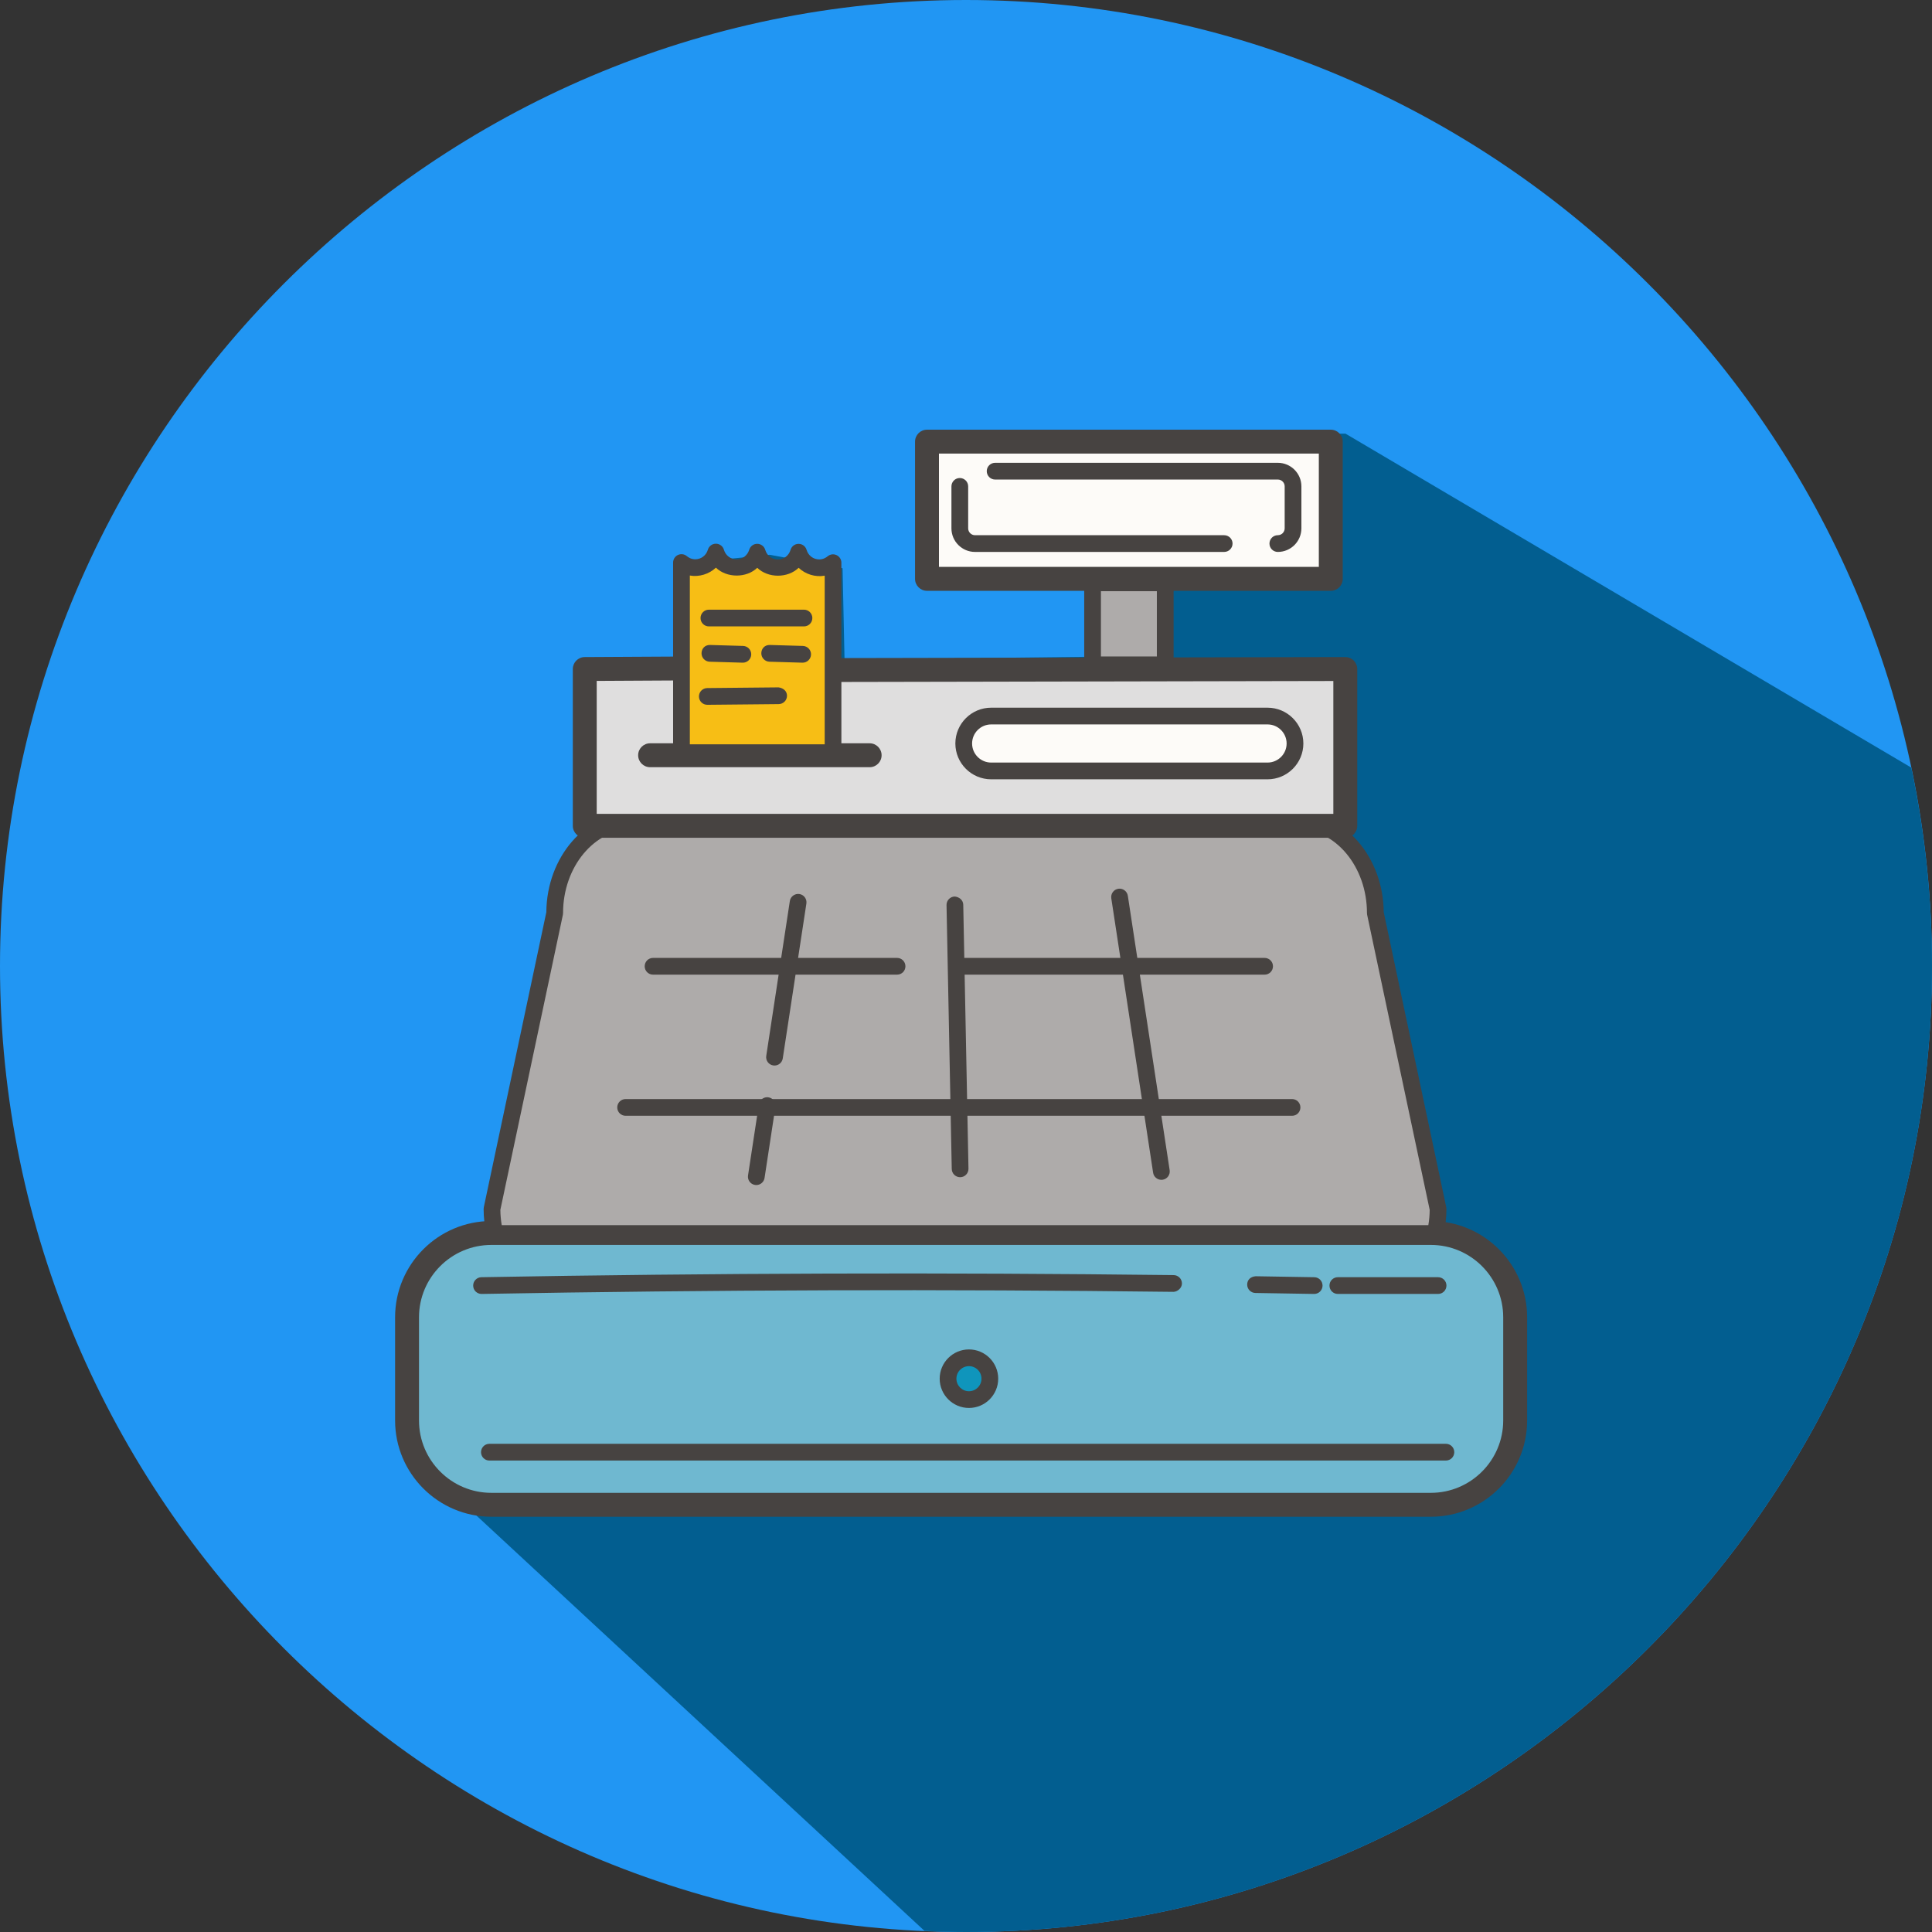 <?xml version="1.0" encoding="iso-8859-1"?>
<!-- Generator: Adobe Illustrator 19.0.0, SVG Export Plug-In . SVG Version: 6.00 Build 0)  -->
<svg version="1.1" id="Layer_1" xmlns="http://www.w3.org/2000/svg" xmlns:xlink="http://www.w3.org/1999/xlink" x="0px" y="0px"
	 viewBox="0 0 512 512" style="enable-background:new 0 0 512 512;" xml:space="preserve">
<rect x="0" y="0" width="512" height="512" fill="#333333" stroke="none"/>
<path style="fill:#2196f3;" d="M256,512L256,512C115.2,512,0,396.8,0,256l0,0C0,115.2,115.2,0,256,0l0,0c140.8,0,256,115.2,256,256
	l0,0C512,396.8,396.8,512,256,512z"/>
<path style="fill:#025e90;" d="M512,256L512,256c0-18.012-1.912-35.592-5.492-52.576l-149.932-88.5H250.764l0.508,36.676
	l42.732,0.508l-2.036,21.904l-68.16,0.78l-0.516-24.208l-19.332-3.564l-20.348,2.036l1.54,26.176l-26.976,0.308v41.768
	l-28.488,110.024l-19.84,13.752v45.336l135.172,125.3c3.648,0.156,7.3,0.28,10.98,0.28l0,0C396.8,512,512,396.8,512,256z"/>
<g>
	<g>
		<path style="fill:#474341;" d="M401.152,347.608c-1.732,1.748,0.964,4.448,2.7,2.7"/>
		<path style="fill:#6FB8D0;" d="M377.492,398.784H131.92c-13.224,0-24.044-10.82-24.044-24.048v-23.94
			c0-13.224,10.82-24.048,24.044-24.048h245.572c13.224,0,24.048,10.82,24.048,24.048v23.94
			C401.54,387.96,390.716,398.784,377.492,398.784"/>
		<path style="fill:#474341;" d="M379.192,401.952H130.216c-14.064,0-25.512-11.448-25.512-25.512v-27.344
			c0-14.064,11.448-25.512,25.512-25.512h248.976c14.064,0,25.512,11.448,25.512,25.512v27.344
			C404.704,390.504,393.26,401.952,379.192,401.952 M130.216,329.92c-10.572,0-19.176,8.6-19.176,19.176v27.344
			c0,10.576,8.604,19.176,19.176,19.176h248.976c10.572,0,19.172-8.6,19.172-19.176v-27.344c0-10.576-8.6-19.176-19.172-19.176
			H130.216z"/>
		<rect x="245.68" y="117.04" style="fill:#FDFBF8;" width="107.008" height="36.36"/>
		<path style="fill:#474341;" d="M352.672,156.572H245.664c-1.748,0-3.168-1.42-3.168-3.168V117.04c0-1.752,1.42-3.168,3.168-3.168
			h107.008c1.748,0,3.168,1.416,3.168,3.168v36.364C355.844,155.152,354.424,156.572,352.672,156.572 M248.832,150.232h100.672
			v-30.028H248.832V150.232z"/>
		<rect x="289.56" y="154.456" style="fill:#AEABAA;" width="19.252" height="21.732"/>
		<path style="fill:#474341;" d="M308.8,178.404h-19.256c-1.224,0-2.216-0.992-2.216-2.22v-21.732c0-1.224,0.992-2.216,2.216-2.216
			H308.8c1.224,0,2.216,0.992,2.216,2.216v21.732C311.016,177.412,310.024,178.404,308.8,178.404 M291.76,173.968h14.82v-17.3
			h-14.82V173.968z"/>
		<path style="fill:#AEABAA;" d="M380.336,326.896c0.488-2.076,0.772-4.248,0.772-6.5l-16.62-78.424
			c0-13.476-9.352-24.508-20.78-24.508h-175.92c-11.428,0-20.78,11.028-20.78,24.508l-16.62,78.424c0,2.252,0.284,4.428,0.772,6.5
			H380.336z"/>
		<path style="fill:#474341;" d="M380.336,329.112H131.152c-1.028,0-1.92-0.708-2.156-1.704c-0.556-2.344-0.832-4.7-0.832-7.008
			c0-0.152,0.02-0.312,0.048-0.46l16.572-78.2c0.108-14.628,10.388-26.488,23-26.488h175.92c12.612,0,22.884,11.86,22.996,26.488
			l16.572,78.2c0.032,0.148,0.048,0.308,0.048,0.46c0,2.32-0.28,4.676-0.828,7.008C382.256,328.404,381.364,329.112,380.336,329.112
			 M132.964,324.68h245.56c0.228-1.352,0.348-2.708,0.36-4.052l-16.576-78.192c-0.032-0.148-0.048-0.308-0.048-0.46
			c0-12.292-8.328-22.288-18.56-22.288H167.78c-10.24,0-18.564,9.996-18.564,22.288c0,0.152-0.016,0.312-0.048,0.46L132.6,320.624
			C132.612,321.96,132.732,323.316,132.964,324.68"/>
		<polyline style="fill:#DFDEDE;" points="222.804,177.556 356.516,177.296 356.516,218.852 154.972,218.852 154.972,177.296 
			178.52,177.164 		"/>
		<g>
			<path style="fill:#474341;" d="M356.516,222.02H154.968c-1.748,0-3.168-1.416-3.168-3.168v-41.556
				c0-1.744,1.412-3.156,3.152-3.168L178.508,174h0.016c1.744,0,3.156,1.408,3.168,3.152c0.008,1.748-1.4,3.172-3.152,3.184
				l-20.404,0.112v35.24h195.212v-35.216l-130.544,0.256H222.8c-1.748,0-3.164-1.412-3.168-3.164c0-1.744,1.412-3.168,3.164-3.172
				l133.716-0.264h0.004c0.836,0,1.644,0.336,2.24,0.924c0.592,0.6,0.932,1.4,0.932,2.244v41.556
				C359.688,220.604,358.268,222.02,356.516,222.02"/>
			<path style="fill:#474341;" d="M381.104,342.908H354.54c-1.228,0-2.216-0.992-2.216-2.22c0-1.224,0.988-2.216,2.216-2.216h26.564
				c1.228,0,2.22,0.992,2.22,2.216C383.324,341.916,382.332,342.908,381.104,342.908"/>
			<path style="fill:#474341;" d="M348.272,342.908h-0.04l-15.536-0.256c-1.224-0.02-2.2-1.032-2.18-2.252
				c0.02-1.224,0.88-2.076,2.252-2.18l15.544,0.256c1.224,0.02,2.2,1.032,2.176,2.256
				C350.464,341.936,349.48,342.908,348.272,342.908"/>
			<path style="fill:#474341;" d="M127.612,342.908c-1.204,0-2.196-0.964-2.216-2.18c-0.024-1.22,0.952-2.236,2.176-2.256
				c61.116-1.096,122.848-1.284,183.464-0.556c1.224,0.012,2.204,1.02,2.192,2.244c-0.012,1.224-1.236,2.176-2.244,2.192
				c-60.588-0.736-122.268-0.544-183.332,0.556L127.612,342.908L127.612,342.908z"/>
			<path style="fill:#474341;" d="M383.18,387.06H129.692c-1.224,0-2.216-0.992-2.216-2.216c0-1.228,0.992-2.22,2.216-2.22h253.492
				c1.228,0,2.216,0.992,2.216,2.22C385.396,386.072,384.408,387.06,383.18,387.06"/>
			<path style="fill:#474341;" d="M335.136,258.292h-81.12c-1.228,0-2.22-0.992-2.22-2.216c0-1.228,0.992-2.22,2.22-2.22h81.116
				c1.228,0,2.22,0.992,2.22,2.22C337.352,257.304,336.36,258.292,335.136,258.292"/>
			<path style="fill:#474341;" d="M237.736,258.292h-64.672c-1.228,0-2.216-0.992-2.216-2.216c0-1.228,0.988-2.22,2.216-2.22h64.668
				c1.228,0,2.216,0.992,2.216,2.22C239.952,257.304,238.964,258.292,237.736,258.292"/>
			<path style="fill:#474341;" d="M342.404,295.696H165.792c-1.224,0-2.216-0.992-2.216-2.216c0-1.228,0.992-2.22,2.216-2.22
				h176.616c1.228,0,2.216,0.992,2.216,2.22C344.62,294.708,343.632,295.696,342.404,295.696"/>
			<path style="fill:#474341;" d="M230.464,203.316h-58.18c-1.748,0-3.168-1.416-3.168-3.168c0-1.748,1.42-3.168,3.168-3.168h58.18
				c1.748,0,3.168,1.416,3.168,3.168C233.636,201.9,232.216,203.316,230.464,203.316"/>
			<path style="fill:#474341;" d="M200.428,314.048c-0.112,0-0.228-0.008-0.34-0.024c-1.208-0.184-2.036-1.312-1.852-2.528
				l2.872-18.844c0.184-1.208,1.356-2.036,2.528-1.852c1.208,0.184,2.036,1.312,1.852,2.528l-2.872,18.84
				C202.448,313.26,201.504,314.048,200.428,314.048"/>
			<path style="fill:#474341;" d="M205.256,282.376c-0.112,0-0.228-0.008-0.34-0.024c-1.208-0.184-2.036-1.312-1.852-2.528
				l6.252-41.048c0.184-1.208,1.344-2.024,2.528-1.852c1.208,0.184,2.04,1.312,1.856,2.528l-6.26,41.04
				C207.276,281.588,206.328,282.376,205.256,282.376"/>
			<path style="fill:#474341;" d="M254.444,311.972c-1.204,0-2.192-0.964-2.22-2.172l-1.384-69.952
				c-0.02-1.22,0.948-2.236,2.172-2.26c1.228,0.12,2.228,0.952,2.26,2.172l1.384,69.952c0.024,1.22-0.948,2.236-2.172,2.26
				L254.444,311.972L254.444,311.972z"/>
			<path style="fill:#474341;" d="M307.772,312.664c-1.076,0-2.02-0.788-2.184-1.88l-11.084-72.724
				c-0.184-1.212,0.648-2.344,1.856-2.528c1.18-0.196,2.344,0.644,2.528,1.856l11.084,72.724c0.184,1.212-0.644,2.344-1.852,2.528
				C308,312.656,307.888,312.664,307.772,312.664"/>
		</g>
		<path style="fill:#0F95BC;" d="M262.324,365.364c0,3.06-2.48,5.54-5.54,5.54s-5.54-2.48-5.54-5.54s2.48-5.54,5.54-5.54
			S262.324,362.304,262.324,365.364"/>
		<path style="fill:#474341;" d="M256.784,373.124c-4.276,0-7.76-3.484-7.76-7.76s3.484-7.752,7.76-7.752s7.752,3.476,7.752,7.752
			C264.54,369.64,261.06,373.124,256.784,373.124 M256.784,362.044c-1.832,0-3.324,1.488-3.324,3.32s1.492,3.328,3.324,3.328
			s3.32-1.496,3.32-3.328C260.104,363.528,258.616,362.044,256.784,362.044"/>
		<path style="fill:#F7BE15;" d="M217.116,150.472c-2.604,0-4.776-1.748-5.476-4.124c-0.688,2.388-2.868,4.148-5.48,4.148
			c-2.616,0-4.796-1.764-5.484-4.156c-0.7,2.372-2.872,4.116-5.472,4.116c-2.612,0-4.788-1.756-5.48-4.148
			c-0.696,2.38-2.872,4.128-5.472,4.128c-1.396,0-2.66-0.52-3.656-1.352v50.376h40.172v-50.336
			C219.776,149.952,218.512,150.472,217.116,150.472"/>
		<g>
			<path style="fill:#474341;" d="M220.768,201.676h-40.172c-1.224,0-2.216-0.992-2.216-2.22V149.08c0-0.86,0.496-1.644,1.28-2.008
				c0.78-0.36,1.704-0.248,2.36,0.312c0.452,0.38,1.212,0.832,2.228,0.832c1.552,0,2.904-1.02,3.344-2.536
				c0.276-0.94,1.144-1.592,2.124-1.592h0.004c0.984,0,1.852,0.656,2.124,1.596c0.44,1.524,1.788,2.548,3.352,2.548
				c1.552,0,2.896-1.02,3.348-2.528c0.28-0.944,1.14-1.588,2.124-1.588h0.008c0.98,0.004,1.852,0.656,2.12,1.6
				c0.44,1.528,1.792,2.552,3.352,2.552c1.568,0,2.908-1.02,3.352-2.544c0.272-0.948,1.14-1.596,2.124-1.6h0.004
				c0.98,0,1.852,0.648,2.124,1.592c0.444,1.516,1.792,2.536,3.352,2.536c1.016,0,1.776-0.456,2.236-0.832
				c0.66-0.556,1.584-0.668,2.356-0.308c0.78,0.368,1.28,1.148,1.28,2.008v50.332C222.984,200.684,221.996,201.676,220.768,201.676
				 M182.816,197.244h35.736V152.56c-2.484,0.448-5.12-0.38-6.904-2.088c-2.884,2.788-8.076,2.792-10.972,0.004
				c-2.852,2.744-8.06,2.748-10.956-0.04c-1.792,1.708-4.468,2.532-6.904,2.084V197.244z"/>
			<path style="fill:#474341;" d="M213.06,166.004h-25.192c-1.228,0-2.22-0.992-2.22-2.216c0-1.228,0.992-2.22,2.22-2.22h25.192
				c1.228,0,2.22,0.992,2.22,2.22C215.28,165.016,214.288,166.004,213.06,166.004"/>
			<path style="fill:#474341;" d="M196.868,175.616H196.8l-8.736-0.256c-1.22-0.04-2.184-1.06-2.152-2.284
				c0.036-1.22,0.936-2.2,2.284-2.152l8.736,0.256c1.224,0.04,2.188,1.06,2.152,2.284
				C199.048,174.664,198.06,175.616,196.868,175.616"/>
			<path style="fill:#474341;" d="M212.708,175.616h-0.064l-8.736-0.256c-1.22-0.04-2.184-1.06-2.152-2.284
				c0.036-1.22,0.924-2.2,2.284-2.152l8.736,0.256c1.224,0.04,2.188,1.06,2.152,2.284
				C214.888,174.664,213.904,175.616,212.708,175.616"/>
			<path style="fill:#474341;" d="M187.444,186.78c-1.212,0-2.204-0.976-2.216-2.196c-0.012-1.228,0.972-2.224,2.196-2.24
				l18.9-0.184c1.272,0.18,2.22,0.968,2.24,2.196c0.012,1.228-0.976,2.224-2.196,2.24l-18.904,0.184H187.444z"/>
		</g>
		<path style="fill:#FDFBF8;" d="M339.408,204.304h-80.232c-2.076,0-3.776-1.7-3.776-3.776v-6.992c0-2.08,1.7-3.776,3.776-3.776
			h80.236c2.076,0,3.776,1.7,3.776,3.776v6.992C343.184,202.608,341.488,204.304,339.408,204.304"/>
		<g>
			<path style="fill:#474341;" d="M335.912,206.524h-73.24c-5.232,0-9.492-4.26-9.492-9.492c0-5.232,4.26-9.488,9.492-9.488h73.24
				c5.232,0,9.492,4.256,9.492,9.488S341.144,206.524,335.912,206.524 M262.672,191.98c-2.788,0-5.056,2.264-5.056,5.052
				s2.268,5.056,5.056,5.056h73.24c2.788,0,5.056-2.268,5.056-5.056s-2.268-5.052-5.056-5.052H262.672z"/>
			<path style="fill:#474341;" d="M324.416,146.268h-66.028c-3.448,0-6.248-2.804-6.248-6.248v-11.124
				c0-1.224,0.992-2.216,2.216-2.216c1.228,0,2.22,0.992,2.22,2.216v11.124c0,0.996,0.816,1.816,1.816,1.816h66.028
				c1.228,0,2.22,0.992,2.22,2.22C326.636,145.276,325.644,146.268,324.416,146.268"/>
			<path style="fill:#474341;" d="M338.636,146.268c-1.228,0-2.216-0.992-2.216-2.216c0-1.228,0.988-2.22,2.216-2.22
				c1,0,1.816-0.816,1.816-1.816v-11.124c0-1-0.816-1.808-1.816-1.808H263.72c-1.228,0-2.22-0.992-2.22-2.22
				c0-1.224,0.992-2.216,2.22-2.216h74.916c3.448,0,6.248,2.8,6.248,6.244v11.124C344.884,143.464,342.084,146.268,338.636,146.268"
				/>
		</g>
	</g>
</g>
<g>
</g>
<g>
</g>
<g>
</g>
<g>
</g>
<g>
</g>
<g>
</g>
<g>
</g>
<g>
</g>
<g>
</g>
<g>
</g>
<g>
</g>
<g>
</g>
<g>
</g>
<g>
</g>
<g>
</g>
</svg>
